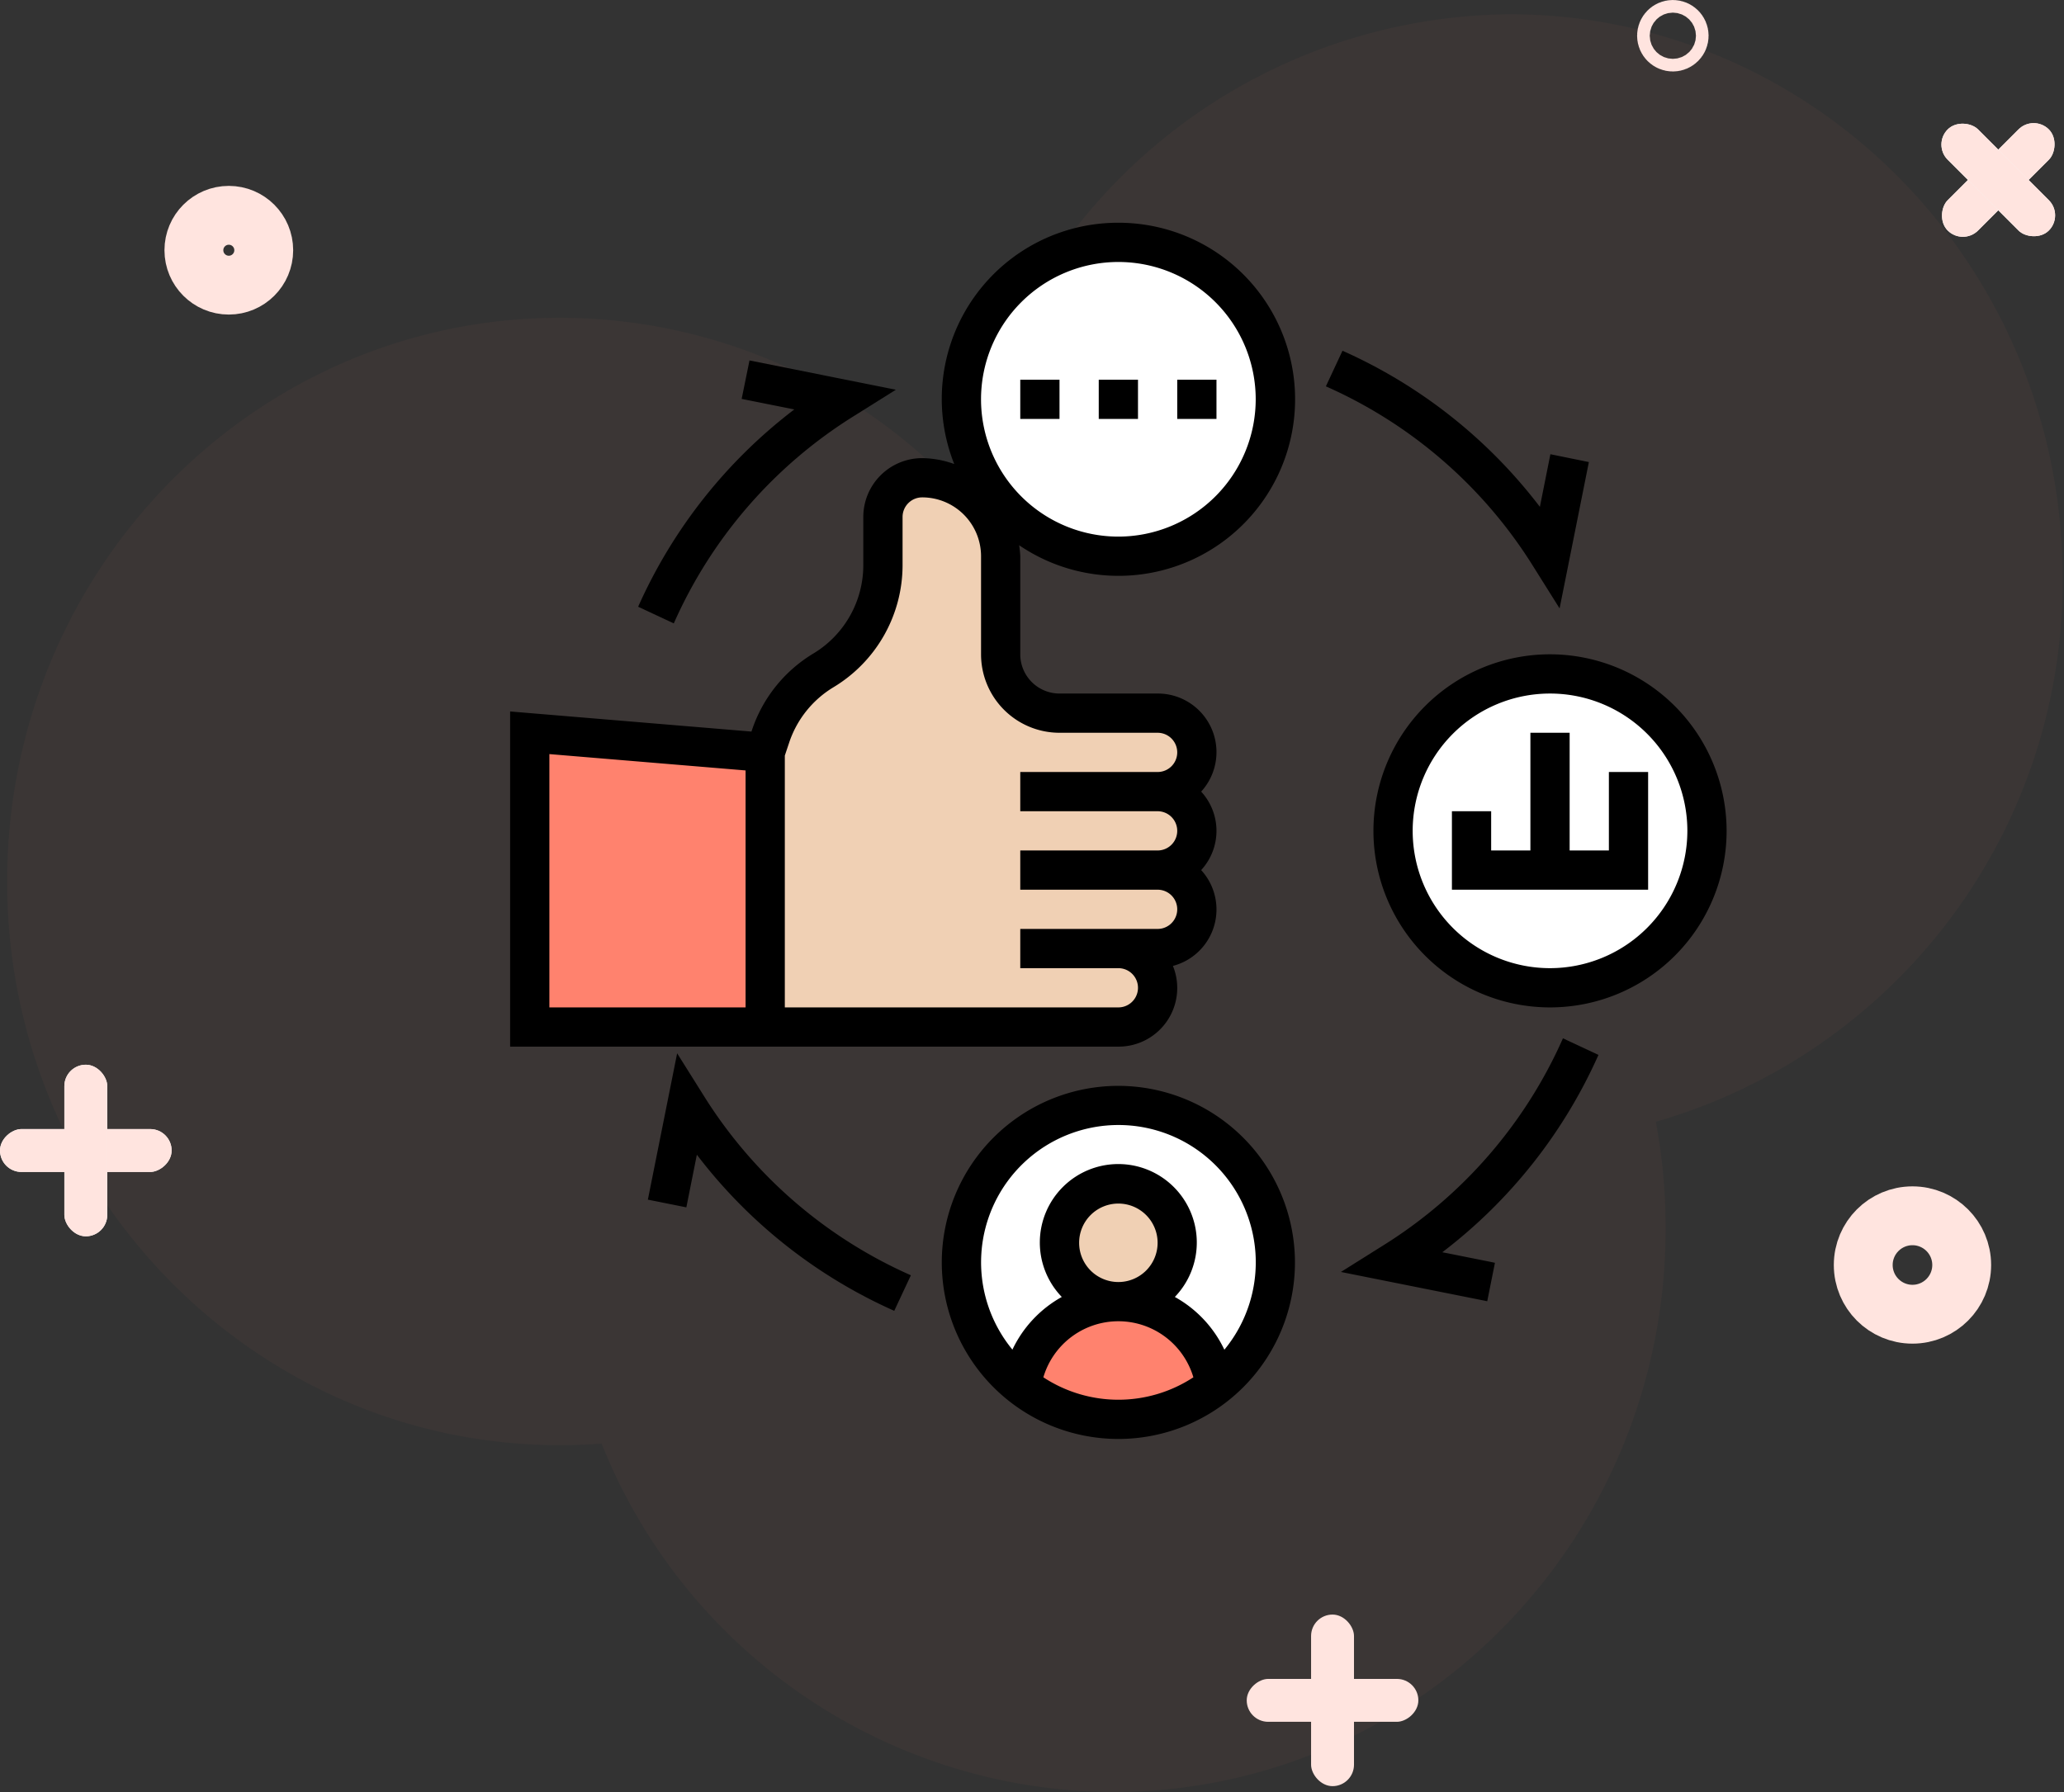 <svg xmlns="http://www.w3.org/2000/svg" xmlns:xlink="http://www.w3.org/1999/xlink" width="105.196" height="91.355" viewBox="0 0 105.196 91.355">
  <rect x="0" y="0" width="105.196" height="91.355" fill="#333333" stroke="none"/>
  <defs>
    <clipPath id="clip">
      <use xlink:href="#fill"/>
    </clipPath>
    <clipPath id="clip-2">
      <use xlink:href="#fill-2"/>
    </clipPath>
    <clipPath id="clip-3">
      <use xlink:href="#fill-3"/>
    </clipPath>
    <clipPath id="clip-4">
      <use xlink:href="#fill-4"/>
    </clipPath>
    <clipPath id="clip-5">
      <use xlink:href="#fill-5"/>
    </clipPath>
    <clipPath id="clip-6">
      <use xlink:href="#fill-6"/>
    </clipPath>
  </defs>
  <g id="Group_10178" data-name="Group 10178" transform="translate(-1091 -1072.645)">
    <g id="Group_3249" data-name="Group 3249" transform="translate(-21 -32)">
      <path id="Union_1" data-name="Union 1" d="M30.3,72.863q-1.053.08-2.127.081C12.615,72.943,0,60.078,0,44.208S12.615,15.473,28.177,15.473a27.849,27.849,0,0,1,20.53,9.053A28.366,28.366,0,0,1,76.584,0c15.562,0,28.177,12.865,28.177,28.735A28.662,28.662,0,0,1,84.029,56.457a29.433,29.433,0,0,1,.5,5.434c0,15.87-12.615,28.736-28.177,28.736A28.189,28.189,0,0,1,30.3,72.863Z" transform="translate(1112.364 1105.373)" fill="#ff826e" opacity="0.04"/>
      <g id="Group_2826" data-name="Group 2826" transform="translate(1112 1104.645)">
        <g id="Ellipse_5" data-name="Ellipse 5" transform="translate(8.382 9.476)" fill="none" stroke="#ffe4df" stroke-width="3">
          <circle cx="3.28" cy="3.28" r="3.28" stroke="none"/>
          <circle cx="3.28" cy="3.28" r="1.78" fill="none"/>
        </g>
        <g id="Ellipse_6" data-name="Ellipse 6" transform="translate(93.464 60.478)" fill="none" stroke="#ffe4df" stroke-width="3">
          <circle cx="4.009" cy="4.009" r="4.009" stroke="none"/>
          <circle cx="4.009" cy="4.009" r="2.509" fill="none"/>
        </g>
        <g id="Ellipse_7" data-name="Ellipse 7" transform="translate(83.438 0)" fill="none" stroke="#ffe4df" stroke-width="3">
          <circle cx="1.822" cy="1.822" r="1.822" stroke="none"/>
          <circle cx="1.822" cy="1.822" r="0.322" fill="none"/>
        </g>
        <g id="Group_2823" data-name="Group 2823" transform="translate(101.846 4.02) rotate(45)">
          <g id="Rectangle_478" data-name="Rectangle 478" transform="translate(2.551 0)" fill="#f5f5f5" stroke="#ffe4df" stroke-width="3">
            <rect id="fill" width="2.187" height="7.289" rx="1.093" stroke="none"/>
            <path d="M0,1.5h2.187M1.5,0v7.289M2.187,5.789h-2.187M0.687,7.289v-7.289" fill="none" clip-path="url(#clip)"/>
          </g>
          <g id="Rectangle_479" data-name="Rectangle 479" transform="translate(7.289 2.551) rotate(90)" fill="#f5f5f5" stroke="#ffe4df" stroke-width="3">
            <rect id="fill-2" width="2.187" height="7.289" rx="1.093" stroke="none"/>
            <path d="M0,1.5h2.187M1.5,0v7.289M2.187,5.789h-2.187M0.687,7.289v-7.289" fill="none" clip-path="url(#clip-2)"/>
          </g>
        </g>
        <g id="Group_2824" data-name="Group 2824" transform="translate(8.747 54.277) rotate(90)">
          <g id="Rectangle_478-2" data-name="Rectangle 478" transform="translate(3.28)" fill="#f5f5f5" stroke="#ffe4df" stroke-width="3">
            <rect id="fill-3" width="2.187" height="8.747" rx="1.093" stroke="none"/>
            <path d="M0,1.5h2.187M1.5,0v8.747M2.187,7.247h-2.187M0.687,8.747v-8.747" fill="none" clip-path="url(#clip-3)"/>
          </g>
          <g id="Rectangle_479-2" data-name="Rectangle 479" transform="translate(8.747 3.28) rotate(90)" fill="#f5f5f5" stroke="#ffe4df" stroke-width="3">
            <rect id="fill-4" width="2.187" height="8.747" rx="1.093" stroke="none"/>
            <path d="M0,1.5h2.187M1.5,0v8.747M2.187,7.247h-2.187M0.687,8.747v-8.747" fill="none" clip-path="url(#clip-4)"/>
          </g>
        </g>
        <g id="Group_2825" data-name="Group 2825" transform="translate(72.289 82.307) rotate(90)">
          <g id="Rectangle_478-3" data-name="Rectangle 478" transform="translate(3.28)" fill="none" stroke="#ffe4df" stroke-width="3">
            <rect id="fill-5" width="2.187" height="8.747" rx="1.093" stroke="none"/>
            <path d="M0,1.5h2.187M1.5,0v8.747M2.187,7.247h-2.187M0.687,8.747v-8.747" fill="none" clip-path="url(#clip-5)"/>
          </g>
          <g id="Rectangle_479-3" data-name="Rectangle 479" transform="translate(8.747 3.28) rotate(90)" fill="none" stroke="#ffe4df" stroke-width="3">
            <rect id="fill-6" width="2.187" height="8.747" rx="1.093" stroke="none"/>
            <path d="M0,1.5h2.187M1.5,0v8.747M2.187,7.247h-2.187M0.687,8.747v-8.747" fill="none" clip-path="url(#clip-6)"/>
          </g>
        </g>
      </g>
    </g>
    <g id="crm" transform="translate(1116 1083)">
      <g id="Group_10172" data-name="Group 10172">
        <g id="Group_10165" data-name="Group 10165">
          <circle id="Ellipse_220" data-name="Ellipse 220" cx="8" cy="8" r="8" transform="translate(24 2)" fill="#fff"/>
        </g>
        <g id="Group_10166" data-name="Group 10166">
          <circle id="Ellipse_221" data-name="Ellipse 221" cx="8" cy="8" r="8" transform="translate(46 24)" fill="#fff"/>
        </g>
        <g id="Group_10167" data-name="Group 10167">
          <circle id="Ellipse_222" data-name="Ellipse 222" cx="8" cy="8" r="8" transform="translate(24 46)" fill="#fff"/>
        </g>
        <g id="Group_10168" data-name="Group 10168">
          <path id="Path_16258" data-name="Path 16258" d="M14,28V42H2V27Z" fill="#ff826e"/>
        </g>
        <g id="Group_10169" data-name="Group 10169">
          <path id="Path_16259" data-name="Path 16259" d="M34,30a2.015,2.015,0,0,1,2,2,2.006,2.006,0,0,1-2,2,2.006,2.006,0,0,1,2,2,2.015,2.015,0,0,1-2,2H32a2.015,2.015,0,0,1,2,2,2.006,2.006,0,0,1-2,2H14V28l.27-.81a6.254,6.254,0,0,1,2.71-3.38A6.227,6.227,0,0,0,20,18.47V16a2.015,2.015,0,0,1,2-2,4,4,0,0,1,4,4v5a3,3,0,0,0,3,3h5a2.015,2.015,0,0,1,2,2,2.006,2.006,0,0,1-2,2Z" fill="#f0d0b4"/>
        </g>
        <g id="Group_10170" data-name="Group 10170">
          <circle id="Ellipse_223" data-name="Ellipse 223" cx="3" cy="3" r="3" transform="translate(29 50)" fill="#f0d0b4"/>
        </g>
        <g id="Group_10171" data-name="Group 10171">
          <path id="Path_16260" data-name="Path 16260" d="M36.95,60.28v.01a8.019,8.019,0,0,1-9.9,0v-.01a5,5,0,0,1,9.9,0Z" fill="#ff826e"/>
        </g>
      </g>
      <g id="Group_10173" data-name="Group 10173">
        <path id="Path_16261" data-name="Path 16261" d="M32,45a9,9,0,1,0,9,9A9.01,9.01,0,0,0,32,45ZM28.177,59.857a3.986,3.986,0,0,1,7.646,0,6.965,6.965,0,0,1-7.646,0ZM30,53a2,2,0,1,1,2,2A2,2,0,0,1,30,53Zm7.4,5.445a6.032,6.032,0,0,0-2.522-2.684,4,4,0,1,0-5.762,0A6.032,6.032,0,0,0,26.6,58.446a7,7,0,1,1,10.806,0Z"/>
        <path id="Path_16262" data-name="Path 16262" d="M32,1a8.983,8.983,0,0,0-8.366,12.3A4.93,4.93,0,0,0,22,13a3,3,0,0,0-3,3v2.472a5.257,5.257,0,0,1-2.539,4.484,7.232,7.232,0,0,0-3.138,3.913l-.023.07L1,25.914V43H32a2.989,2.989,0,0,0,2.78-4.115A2.974,2.974,0,0,0,36.22,34a2.954,2.954,0,0,0,0-4A2.987,2.987,0,0,0,34,25H29a2,2,0,0,1-2-2V18a4.916,4.916,0,0,0-.057-.56A9,9,0,1,0,32,1ZM13,41H3V28.087l10,.833ZM29,27h5a1,1,0,0,1,0,2H27v2h7a1,1,0,0,1,0,2H27v2h7a1,1,0,0,1,0,2H27v2h5a1,1,0,0,1,0,2H15V28.162l.221-.66a5.225,5.225,0,0,1,2.27-2.83,7.267,7.267,0,0,0,3.51-6.2V16a1,1,0,0,1,1-1,3,3,0,0,1,3,3v5A4,4,0,0,0,29,27Zm3-10a7,7,0,1,1,7-7A7.008,7.008,0,0,1,32,17Z"/>
        <path id="Path_16263" data-name="Path 16263" d="M54,23a9,9,0,1,0,9,9A9.01,9.01,0,0,0,54,23Zm0,16a7,7,0,1,1,7-7A7.008,7.008,0,0,1,54,39Z"/>
        <path id="Path_16264" data-name="Path 16264" d="M57,29v4H55V27H53v6H51V31H49v4H59V29Z"/>
        <path id="Path_16265" data-name="Path 16265" d="M31,9h2v2H31Z"/>
        <path id="Path_16266" data-name="Path 16266" d="M35,9h2v2H35Z"/>
        <path id="Path_16267" data-name="Path 16267" d="M27,9h2v2H27Z"/>
        <path id="Path_16268" data-name="Path 16268" d="M53.152,18.531l1.336,2.129L55.98,13.2,54.019,12.8l-.536,2.683a25.883,25.883,0,0,0-10.06-7.958L42.576,9.34A23.772,23.772,0,0,1,53.152,18.531Z"/>
        <path id="Path_16269" data-name="Path 16269" d="M7.528,20.577l1.813.847a23.773,23.773,0,0,1,9.19-10.576l2.128-1.335L13.2,8.02,12.8,9.98l2.683.537a25.873,25.873,0,0,0-7.959,10.06Z"/>
        <path id="Path_16270" data-name="Path 16270" d="M10.848,45.469,9.512,43.34,8.02,50.8l1.961.393.536-2.683a25.883,25.883,0,0,0,10.06,7.958l.848-1.812A23.77,23.77,0,0,1,10.848,45.469Z"/>
        <path id="Path_16271" data-name="Path 16271" d="M56.472,43.423l-1.813-.847a23.773,23.773,0,0,1-9.19,10.576l-2.128,1.335L50.8,55.98l.393-1.961-2.683-.537a25.869,25.869,0,0,0,7.958-10.059Z"/>
      </g>
    </g>
  </g>
</svg>

